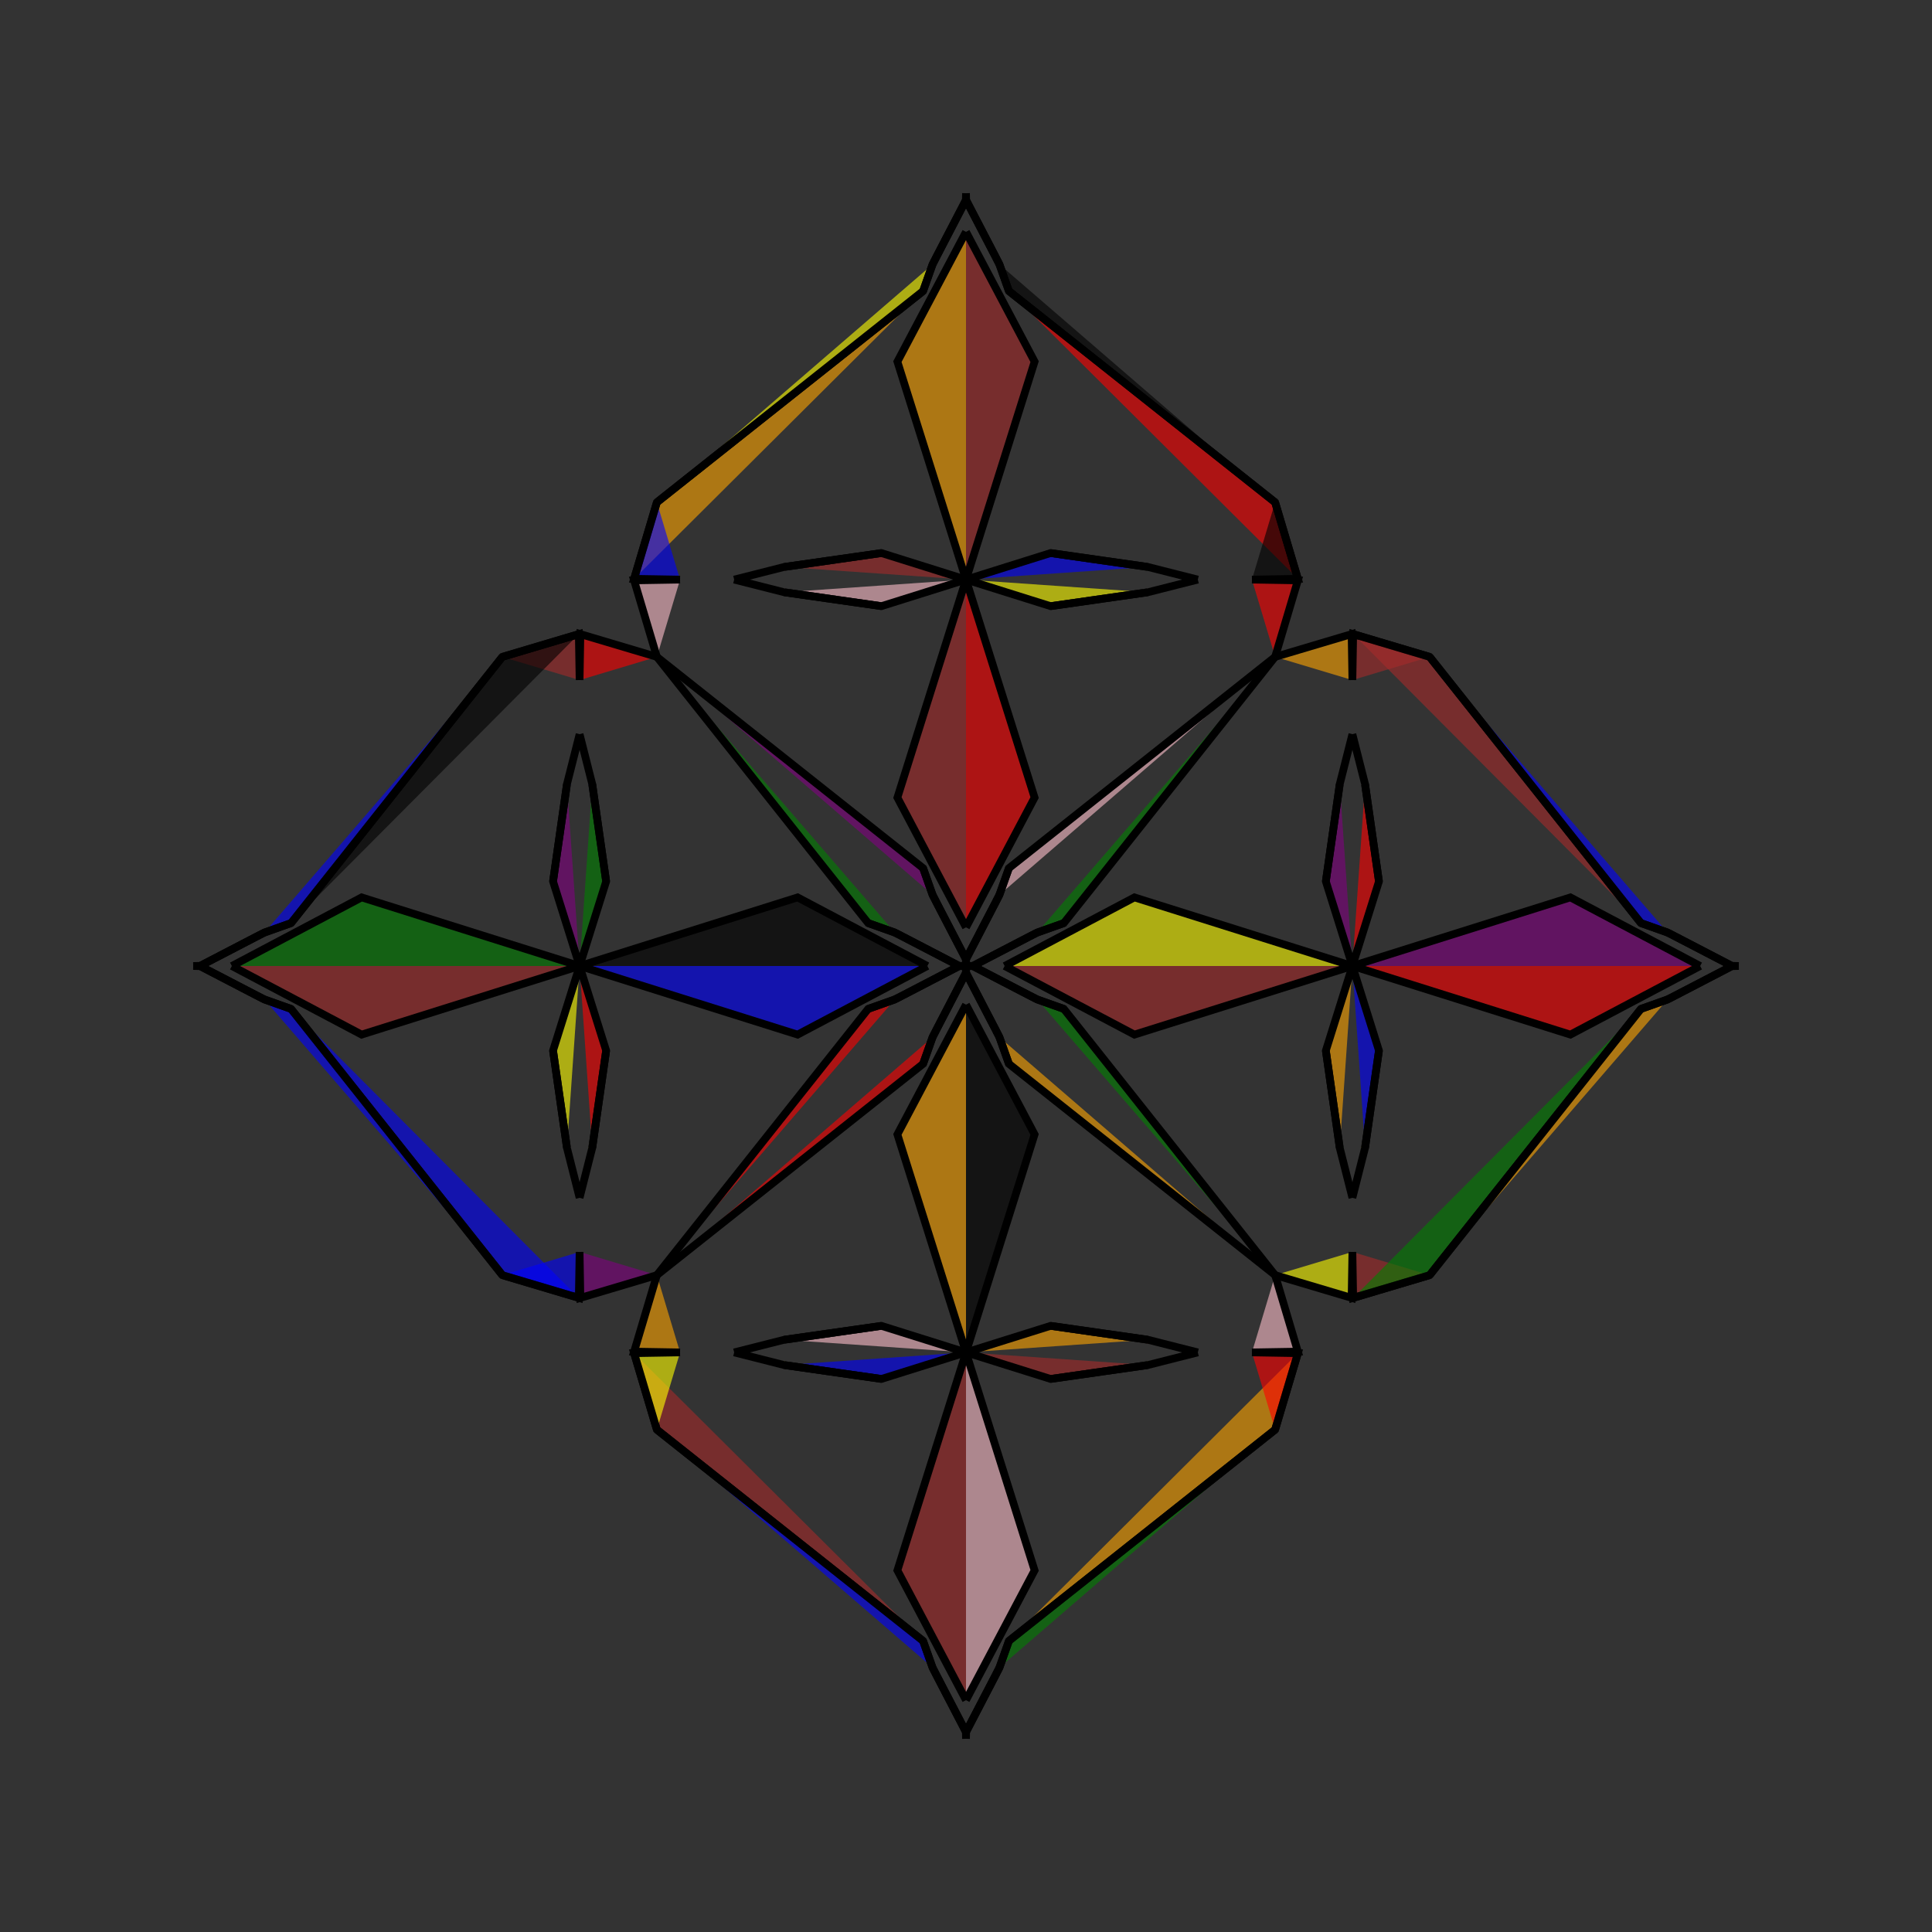 <?xml version="1.0" encoding="UTF-8"?>
<svg xmlns="http://www.w3.org/2000/svg" xmlns:xlink="http://www.w3.org/1999/xlink"
     width="250" height="250" viewBox="-125.0 -125.0 250 250">
<rect x="-125.0" y="-125.0" width="250" height="250" fill="#333333" stroke="none"/>
<defs>
</defs>
<path d="M5.0,-0.0 L21.793,-8.877 L50.0,-0.0" fill="yellow" fill-opacity="0.6" stroke="black" stroke-width="1" />
<path d="M5.0,-0.0 L21.793,8.877 L50.0,-0.0" fill="brown" fill-opacity="0.6" stroke="black" stroke-width="1" />
<path d="M50.0,-0.0 L46.564,-10.946 L48.363,-23.533" fill="purple" fill-opacity="0.6" stroke="black" stroke-width="1" />
<path d="M50.0,-0.0 L46.564,10.946 L48.363,23.533" fill="orange" fill-opacity="0.6" stroke="black" stroke-width="1" />
<path d="M46.564,-10.946 L48.363,-23.533 L50.0,-30.0" fill="purple" fill-opacity="0.6" stroke="black" stroke-width="1" />
<path d="M46.564,10.946 L48.363,23.533 L50.0,30.0" fill="green" fill-opacity="0.6" stroke="black" stroke-width="1" />
<path d="M50.0,-37.0 L49.899,-42.946 L40.0,-40.0" fill="orange" fill-opacity="0.6" stroke="black" stroke-width="1" />
<path d="M50.0,37.0 L49.899,42.946 L40.0,40.0" fill="yellow" fill-opacity="0.6" stroke="black" stroke-width="1" />
<path d="M42.946,50.101 L40.0,60.0 L5.552,87.339" fill="orange" fill-opacity="0.6" stroke="black" stroke-width="1" />
<path d="M42.946,-50.101 L40.0,-60.0 L5.552,-87.339" fill="red" fill-opacity="0.6" stroke="black" stroke-width="1" />
<path d="M40.0,-40.0 L12.661,-5.552 L9.213,-4.328" fill="green" fill-opacity="0.6" stroke="black" stroke-width="1" />
<path d="M40.0,40.0 L12.661,5.552 L9.213,4.328" fill="green" fill-opacity="0.6" stroke="black" stroke-width="1" />
<path d="M12.661,-5.552 L9.213,-4.328 L8.131,-3.774" fill="orange" fill-opacity="0.6" stroke="black" stroke-width="1" />
<path d="M12.661,5.552 L9.213,4.328 L8.131,3.774" fill="brown" fill-opacity="0.6" stroke="black" stroke-width="1" />
<path d="M9.213,-4.328 L8.131,-3.774 L0.907,-0.02" fill="brown" fill-opacity="0.6" stroke="black" stroke-width="1" />
<path d="M9.213,4.328 L8.131,3.774 L0.907,0.02" fill="purple" fill-opacity="0.6" stroke="black" stroke-width="1" />
<path d="M8.131,-3.774 L0.907,-0.02 L0.0,-0.0" fill="blue" fill-opacity="0.6" stroke="black" stroke-width="1" />
<path d="M8.131,3.774 L0.907,0.02 L0.0,-0.0" fill="brown" fill-opacity="0.6" stroke="black" stroke-width="1" />
<path d="M-5.0,-0.0 L-21.793,-8.877 L-50.0,-0.0" fill="black" fill-opacity="0.6" stroke="black" stroke-width="1" />
<path d="M-5.0,-0.0 L-21.793,8.877 L-50.0,-0.0" fill="blue" fill-opacity="0.6" stroke="black" stroke-width="1" />
<path d="M-50.0,-0.0 L-46.564,-10.946 L-48.363,-23.533" fill="green" fill-opacity="0.6" stroke="black" stroke-width="1" />
<path d="M-50.0,-0.0 L-46.564,10.946 L-48.363,23.533" fill="red" fill-opacity="0.6" stroke="black" stroke-width="1" />
<path d="M-46.564,-10.946 L-48.363,-23.533 L-50.0,-30.0" fill="blue" fill-opacity="0.6" stroke="black" stroke-width="1" />
<path d="M-46.564,10.946 L-48.363,23.533 L-50.0,30.0" fill="yellow" fill-opacity="0.6" stroke="black" stroke-width="1" />
<path d="M-50.0,-37.0 L-49.899,-42.946 L-40.0,-40.0" fill="red" fill-opacity="0.6" stroke="black" stroke-width="1" />
<path d="M-50.0,37.0 L-49.899,42.946 L-40.0,40.0" fill="purple" fill-opacity="0.6" stroke="black" stroke-width="1" />
<path d="M-42.946,50.101 L-40.0,60.0 L-5.552,87.339" fill="brown" fill-opacity="0.6" stroke="black" stroke-width="1" />
<path d="M-42.946,-50.101 L-40.0,-60.0 L-5.552,-87.339" fill="orange" fill-opacity="0.6" stroke="black" stroke-width="1" />
<path d="M-40.0,-40.0 L-12.661,-5.552 L-9.213,-4.328" fill="green" fill-opacity="0.6" stroke="black" stroke-width="1" />
<path d="M-40.0,40.0 L-12.661,5.552 L-9.213,4.328" fill="red" fill-opacity="0.6" stroke="black" stroke-width="1" />
<path d="M-12.661,-5.552 L-9.213,-4.328 L-8.131,-3.774" fill="purple" fill-opacity="0.6" stroke="black" stroke-width="1" />
<path d="M-12.661,5.552 L-9.213,4.328 L-8.131,3.774" fill="blue" fill-opacity="0.6" stroke="black" stroke-width="1" />
<path d="M-9.213,-4.328 L-8.131,-3.774 L-0.907,-0.02" fill="orange" fill-opacity="0.6" stroke="black" stroke-width="1" />
<path d="M-9.213,4.328 L-8.131,3.774 L-0.907,0.02" fill="yellow" fill-opacity="0.6" stroke="black" stroke-width="1" />
<path d="M-8.131,-3.774 L-0.907,-0.02 L0.0,-0.0" fill="pink" fill-opacity="0.6" stroke="black" stroke-width="1" />
<path d="M-8.131,3.774 L-0.907,0.02 L0.0,-0.0" fill="brown" fill-opacity="0.6" stroke="black" stroke-width="1" />
<path d="M95.0,-0.0 L78.207,8.877 L50.0,-0.0" fill="red" fill-opacity="0.6" stroke="black" stroke-width="1" />
<path d="M95.0,-0.0 L78.207,-8.877 L50.0,-0.0" fill="purple" fill-opacity="0.6" stroke="black" stroke-width="1" />
<path d="M50.0,-0.0 L53.436,10.946 L51.637,23.533" fill="blue" fill-opacity="0.6" stroke="black" stroke-width="1" />
<path d="M50.0,-0.0 L53.436,-10.946 L51.637,-23.533" fill="red" fill-opacity="0.6" stroke="black" stroke-width="1" />
<path d="M53.436,10.946 L51.637,23.533 L50.0,30.0" fill="yellow" fill-opacity="0.6" stroke="black" stroke-width="1" />
<path d="M53.436,-10.946 L51.637,-23.533 L50.0,-30.0" fill="pink" fill-opacity="0.6" stroke="black" stroke-width="1" />
<path d="M50.0,37.0 L50.101,42.946 L60.0,40.0" fill="brown" fill-opacity="0.6" stroke="black" stroke-width="1" />
<path d="M50.0,-37.0 L50.101,-42.946 L60.0,-40.0" fill="brown" fill-opacity="0.6" stroke="black" stroke-width="1" />
<path d="M50.101,42.946 L60.0,40.0 L87.339,5.552" fill="green" fill-opacity="0.6" stroke="black" stroke-width="1" />
<path d="M50.101,-42.946 L60.0,-40.0 L87.339,-5.552" fill="brown" fill-opacity="0.6" stroke="black" stroke-width="1" />
<path d="M60.0,40.0 L87.339,5.552 L90.787,4.328" fill="orange" fill-opacity="0.6" stroke="black" stroke-width="1" />
<path d="M60.0,-40.0 L87.339,-5.552 L90.787,-4.328" fill="blue" fill-opacity="0.6" stroke="black" stroke-width="1" />
<path d="M87.339,5.552 L90.787,4.328 L91.869,3.774" fill="pink" fill-opacity="0.6" stroke="black" stroke-width="1" />
<path d="M87.339,-5.552 L90.787,-4.328 L91.869,-3.774" fill="orange" fill-opacity="0.6" stroke="black" stroke-width="1" />
<path d="M90.787,4.328 L91.869,3.774 L99.093,0.02" fill="purple" fill-opacity="0.6" stroke="black" stroke-width="1" />
<path d="M90.787,-4.328 L91.869,-3.774 L99.093,-0.02" fill="black" fill-opacity="0.6" stroke="black" stroke-width="1" />
<path d="M91.869,3.774 L99.093,0.02 L100.0,-0.0" fill="pink" fill-opacity="0.6" stroke="black" stroke-width="1" />
<path d="M91.869,-3.774 L99.093,-0.02 L100.0,-0.0" fill="blue" fill-opacity="0.6" stroke="black" stroke-width="1" />
<path d="M0.0,-5.0 L8.877,-21.793 L0.0,-50.0" fill="red" fill-opacity="0.6" stroke="black" stroke-width="1" />
<path d="M0.0,5.0 L8.877,21.793 L0.0,50.0" fill="black" fill-opacity="0.6" stroke="black" stroke-width="1" />
<path d="M0.0,95.0 L8.877,78.207 L0.0,50.0" fill="pink" fill-opacity="0.6" stroke="black" stroke-width="1" />
<path d="M0.0,-95.0 L8.877,-78.207 L0.0,-50.0" fill="brown" fill-opacity="0.6" stroke="black" stroke-width="1" />
<path d="M0.0,-50.0 L10.946,-46.564 L23.533,-48.363" fill="yellow" fill-opacity="0.6" stroke="black" stroke-width="1" />
<path d="M0.0,50.0 L10.946,46.564 L23.533,48.363" fill="orange" fill-opacity="0.6" stroke="black" stroke-width="1" />
<path d="M0.0,50.0 L10.946,53.436 L23.533,51.637" fill="brown" fill-opacity="0.6" stroke="black" stroke-width="1" />
<path d="M0.0,-50.0 L10.946,-53.436 L23.533,-51.637" fill="blue" fill-opacity="0.6" stroke="black" stroke-width="1" />
<path d="M10.946,-46.564 L23.533,-48.363 L30.0,-50.0" fill="pink" fill-opacity="0.6" stroke="black" stroke-width="1" />
<path d="M10.946,46.564 L23.533,48.363 L30.0,50.0" fill="brown" fill-opacity="0.6" stroke="black" stroke-width="1" />
<path d="M10.946,53.436 L23.533,51.637 L30.0,50.0" fill="yellow" fill-opacity="0.6" stroke="black" stroke-width="1" />
<path d="M10.946,-53.436 L23.533,-51.637 L30.0,-50.0" fill="green" fill-opacity="0.6" stroke="black" stroke-width="1" />
<path d="M37.0,-50.0 L42.946,-49.899 L40.0,-40.0" fill="red" fill-opacity="0.6" stroke="black" stroke-width="1" />
<path d="M37.0,50.0 L42.946,49.899 L40.0,40.0" fill="pink" fill-opacity="0.6" stroke="black" stroke-width="1" />
<path d="M37.0,50.0 L42.946,50.101 L40.0,60.0" fill="red" fill-opacity="0.6" stroke="black" stroke-width="1" />
<path d="M37.0,-50.0 L42.946,-50.101 L40.0,-60.0" fill="black" fill-opacity="0.6" stroke="black" stroke-width="1" />
<path d="M40.0,-40.0 L5.552,-12.661 L4.328,-9.213" fill="pink" fill-opacity="0.6" stroke="black" stroke-width="1" />
<path d="M40.0,40.0 L5.552,12.661 L4.328,9.213" fill="orange" fill-opacity="0.6" stroke="black" stroke-width="1" />
<path d="M40.0,60.0 L5.552,87.339 L4.328,90.787" fill="green" fill-opacity="0.6" stroke="black" stroke-width="1" />
<path d="M40.0,-60.0 L5.552,-87.339 L4.328,-90.787" fill="black" fill-opacity="0.6" stroke="black" stroke-width="1" />
<path d="M5.552,-12.661 L4.328,-9.213 L3.774,-8.131" fill="green" fill-opacity="0.6" stroke="black" stroke-width="1" />
<path d="M5.552,12.661 L4.328,9.213 L3.774,8.131" fill="brown" fill-opacity="0.6" stroke="black" stroke-width="1" />
<path d="M5.552,87.339 L4.328,90.787 L3.774,91.869" fill="red" fill-opacity="0.6" stroke="black" stroke-width="1" />
<path d="M5.552,-87.339 L4.328,-90.787 L3.774,-91.869" fill="green" fill-opacity="0.6" stroke="black" stroke-width="1" />
<path d="M4.328,-9.213 L3.774,-8.131 L0.02,-0.907" fill="brown" fill-opacity="0.6" stroke="black" stroke-width="1" />
<path d="M4.328,9.213 L3.774,8.131 L0.02,0.907" fill="black" fill-opacity="0.6" stroke="black" stroke-width="1" />
<path d="M4.328,90.787 L3.774,91.869 L0.02,99.093" fill="black" fill-opacity="0.6" stroke="black" stroke-width="1" />
<path d="M4.328,-90.787 L3.774,-91.869 L0.02,-99.093" fill="pink" fill-opacity="0.6" stroke="black" stroke-width="1" />
<path d="M3.774,-8.131 L0.02,-0.907 L0.0,-0.0" fill="brown" fill-opacity="0.6" stroke="black" stroke-width="1" />
<path d="M3.774,8.131 L0.02,0.907 L0.0,-0.0" fill="brown" fill-opacity="0.6" stroke="black" stroke-width="1" />
<path d="M3.774,91.869 L0.02,99.093 L0.0,100.0" fill="green" fill-opacity="0.6" stroke="black" stroke-width="1" />
<path d="M3.774,-91.869 L0.02,-99.093 L0.0,-100.0" fill="blue" fill-opacity="0.6" stroke="black" stroke-width="1" />
<path d="M0.0,95.0 L-8.877,78.207 L0.0,50.0" fill="brown" fill-opacity="0.6" stroke="black" stroke-width="1" />
<path d="M0.0,-5.0 L-8.877,-21.793 L0.0,-50.0" fill="brown" fill-opacity="0.6" stroke="black" stroke-width="1" />
<path d="M0.0,5.0 L-8.877,21.793 L0.0,50.0" fill="orange" fill-opacity="0.6" stroke="black" stroke-width="1" />
<path d="M0.0,-95.0 L-8.877,-78.207 L0.0,-50.0" fill="orange" fill-opacity="0.6" stroke="black" stroke-width="1" />
<path d="M0.0,50.0 L-10.946,53.436 L-23.533,51.637" fill="blue" fill-opacity="0.6" stroke="black" stroke-width="1" />
<path d="M0.0,-50.0 L-10.946,-46.564 L-23.533,-48.363" fill="pink" fill-opacity="0.6" stroke="black" stroke-width="1" />
<path d="M0.0,50.0 L-10.946,46.564 L-23.533,48.363" fill="pink" fill-opacity="0.6" stroke="black" stroke-width="1" />
<path d="M0.0,-50.0 L-10.946,-53.436 L-23.533,-51.637" fill="brown" fill-opacity="0.6" stroke="black" stroke-width="1" />
<path d="M-10.946,53.436 L-23.533,51.637 L-30.0,50.0" fill="yellow" fill-opacity="0.6" stroke="black" stroke-width="1" />
<path d="M-10.946,-46.564 L-23.533,-48.363 L-30.0,-50.0" fill="pink" fill-opacity="0.6" stroke="black" stroke-width="1" />
<path d="M-10.946,46.564 L-23.533,48.363 L-30.0,50.0" fill="black" fill-opacity="0.6" stroke="black" stroke-width="1" />
<path d="M-10.946,-53.436 L-23.533,-51.637 L-30.0,-50.0" fill="brown" fill-opacity="0.6" stroke="black" stroke-width="1" />
<path d="M-37.0,50.0 L-42.946,50.101 L-40.0,60.0" fill="yellow" fill-opacity="0.6" stroke="black" stroke-width="1" />
<path d="M-37.0,-50.0 L-42.946,-49.899 L-40.0,-40.0" fill="pink" fill-opacity="0.6" stroke="black" stroke-width="1" />
<path d="M-37.0,50.0 L-42.946,49.899 L-40.0,40.0" fill="orange" fill-opacity="0.6" stroke="black" stroke-width="1" />
<path d="M-37.0,-50.0 L-42.946,-50.101 L-40.0,-60.0" fill="blue" fill-opacity="0.6" stroke="black" stroke-width="1" />
<path d="M-40.0,60.0 L-5.552,87.339 L-4.328,90.787" fill="blue" fill-opacity="0.6" stroke="black" stroke-width="1" />
<path d="M-40.0,-40.0 L-5.552,-12.661 L-4.328,-9.213" fill="purple" fill-opacity="0.6" stroke="black" stroke-width="1" />
<path d="M-40.0,40.0 L-5.552,12.661 L-4.328,9.213" fill="red" fill-opacity="0.6" stroke="black" stroke-width="1" />
<path d="M-40.0,-60.0 L-5.552,-87.339 L-4.328,-90.787" fill="yellow" fill-opacity="0.6" stroke="black" stroke-width="1" />
<path d="M-5.552,87.339 L-4.328,90.787 L-3.774,91.869" fill="orange" fill-opacity="0.6" stroke="black" stroke-width="1" />
<path d="M-5.552,-12.661 L-4.328,-9.213 L-3.774,-8.131" fill="pink" fill-opacity="0.6" stroke="black" stroke-width="1" />
<path d="M-5.552,12.661 L-4.328,9.213 L-3.774,8.131" fill="black" fill-opacity="0.6" stroke="black" stroke-width="1" />
<path d="M-5.552,-87.339 L-4.328,-90.787 L-3.774,-91.869" fill="green" fill-opacity="0.6" stroke="black" stroke-width="1" />
<path d="M-4.328,90.787 L-3.774,91.869 L-0.02,99.093" fill="purple" fill-opacity="0.6" stroke="black" stroke-width="1" />
<path d="M-4.328,-9.213 L-3.774,-8.131 L-0.02,-0.907" fill="pink" fill-opacity="0.6" stroke="black" stroke-width="1" />
<path d="M-4.328,9.213 L-3.774,8.131 L-0.02,0.907" fill="brown" fill-opacity="0.6" stroke="black" stroke-width="1" />
<path d="M-4.328,-90.787 L-3.774,-91.869 L-0.02,-99.093" fill="blue" fill-opacity="0.6" stroke="black" stroke-width="1" />
<path d="M-3.774,91.869 L-0.02,99.093 L0.0,100.0" fill="red" fill-opacity="0.6" stroke="black" stroke-width="1" />
<path d="M-3.774,-8.131 L-0.02,-0.907 L0.0,-0.0" fill="yellow" fill-opacity="0.6" stroke="black" stroke-width="1" />
<path d="M-3.774,8.131 L-0.02,0.907 L0.0,-0.0" fill="black" fill-opacity="0.6" stroke="black" stroke-width="1" />
<path d="M-3.774,-91.869 L-0.02,-99.093 L0.0,-100.0" fill="purple" fill-opacity="0.6" stroke="black" stroke-width="1" />
<path d="M-95.0,-0.0 L-78.207,-8.877 L-50.0,-0.0" fill="green" fill-opacity="0.6" stroke="black" stroke-width="1" />
<path d="M-95.0,-0.0 L-78.207,8.877 L-50.0,-0.0" fill="brown" fill-opacity="0.6" stroke="black" stroke-width="1" />
<path d="M-50.0,-0.0 L-53.436,-10.946 L-51.637,-23.533" fill="purple" fill-opacity="0.6" stroke="black" stroke-width="1" />
<path d="M-50.0,-0.0 L-53.436,10.946 L-51.637,23.533" fill="yellow" fill-opacity="0.6" stroke="black" stroke-width="1" />
<path d="M-53.436,-10.946 L-51.637,-23.533 L-50.0,-30.0" fill="blue" fill-opacity="0.6" stroke="black" stroke-width="1" />
<path d="M-53.436,10.946 L-51.637,23.533 L-50.0,30.0" fill="pink" fill-opacity="0.6" stroke="black" stroke-width="1" />
<path d="M-50.0,-37.0 L-50.101,-42.946 L-60.0,-40.0" fill="brown" fill-opacity="0.6" stroke="black" stroke-width="1" />
<path d="M-50.0,37.0 L-50.101,42.946 L-60.0,40.0" fill="blue" fill-opacity="0.6" stroke="black" stroke-width="1" />
<path d="M-50.101,-42.946 L-60.0,-40.0 L-87.339,-5.552" fill="black" fill-opacity="0.6" stroke="black" stroke-width="1" />
<path d="M-50.101,42.946 L-60.0,40.0 L-87.339,5.552" fill="blue" fill-opacity="0.6" stroke="black" stroke-width="1" />
<path d="M-60.0,-40.0 L-87.339,-5.552 L-90.787,-4.328" fill="blue" fill-opacity="0.6" stroke="black" stroke-width="1" />
<path d="M-60.0,40.0 L-87.339,5.552 L-90.787,4.328" fill="blue" fill-opacity="0.6" stroke="black" stroke-width="1" />
<path d="M-87.339,-5.552 L-90.787,-4.328 L-91.869,-3.774" fill="pink" fill-opacity="0.6" stroke="black" stroke-width="1" />
<path d="M-87.339,5.552 L-90.787,4.328 L-91.869,3.774" fill="orange" fill-opacity="0.6" stroke="black" stroke-width="1" />
<path d="M-90.787,-4.328 L-91.869,-3.774 L-99.093,-0.02" fill="blue" fill-opacity="0.6" stroke="black" stroke-width="1" />
<path d="M-90.787,4.328 L-91.869,3.774 L-99.093,0.02" fill="blue" fill-opacity="0.6" stroke="black" stroke-width="1" />
<path d="M-91.869,-3.774 L-99.093,-0.02 L-100.0,-0.0" fill="green" fill-opacity="0.6" stroke="black" stroke-width="1" />
<path d="M-91.869,3.774 L-99.093,0.02 L-100.0,-0.0" fill="green" fill-opacity="0.6" stroke="black" stroke-width="1" />
</svg>